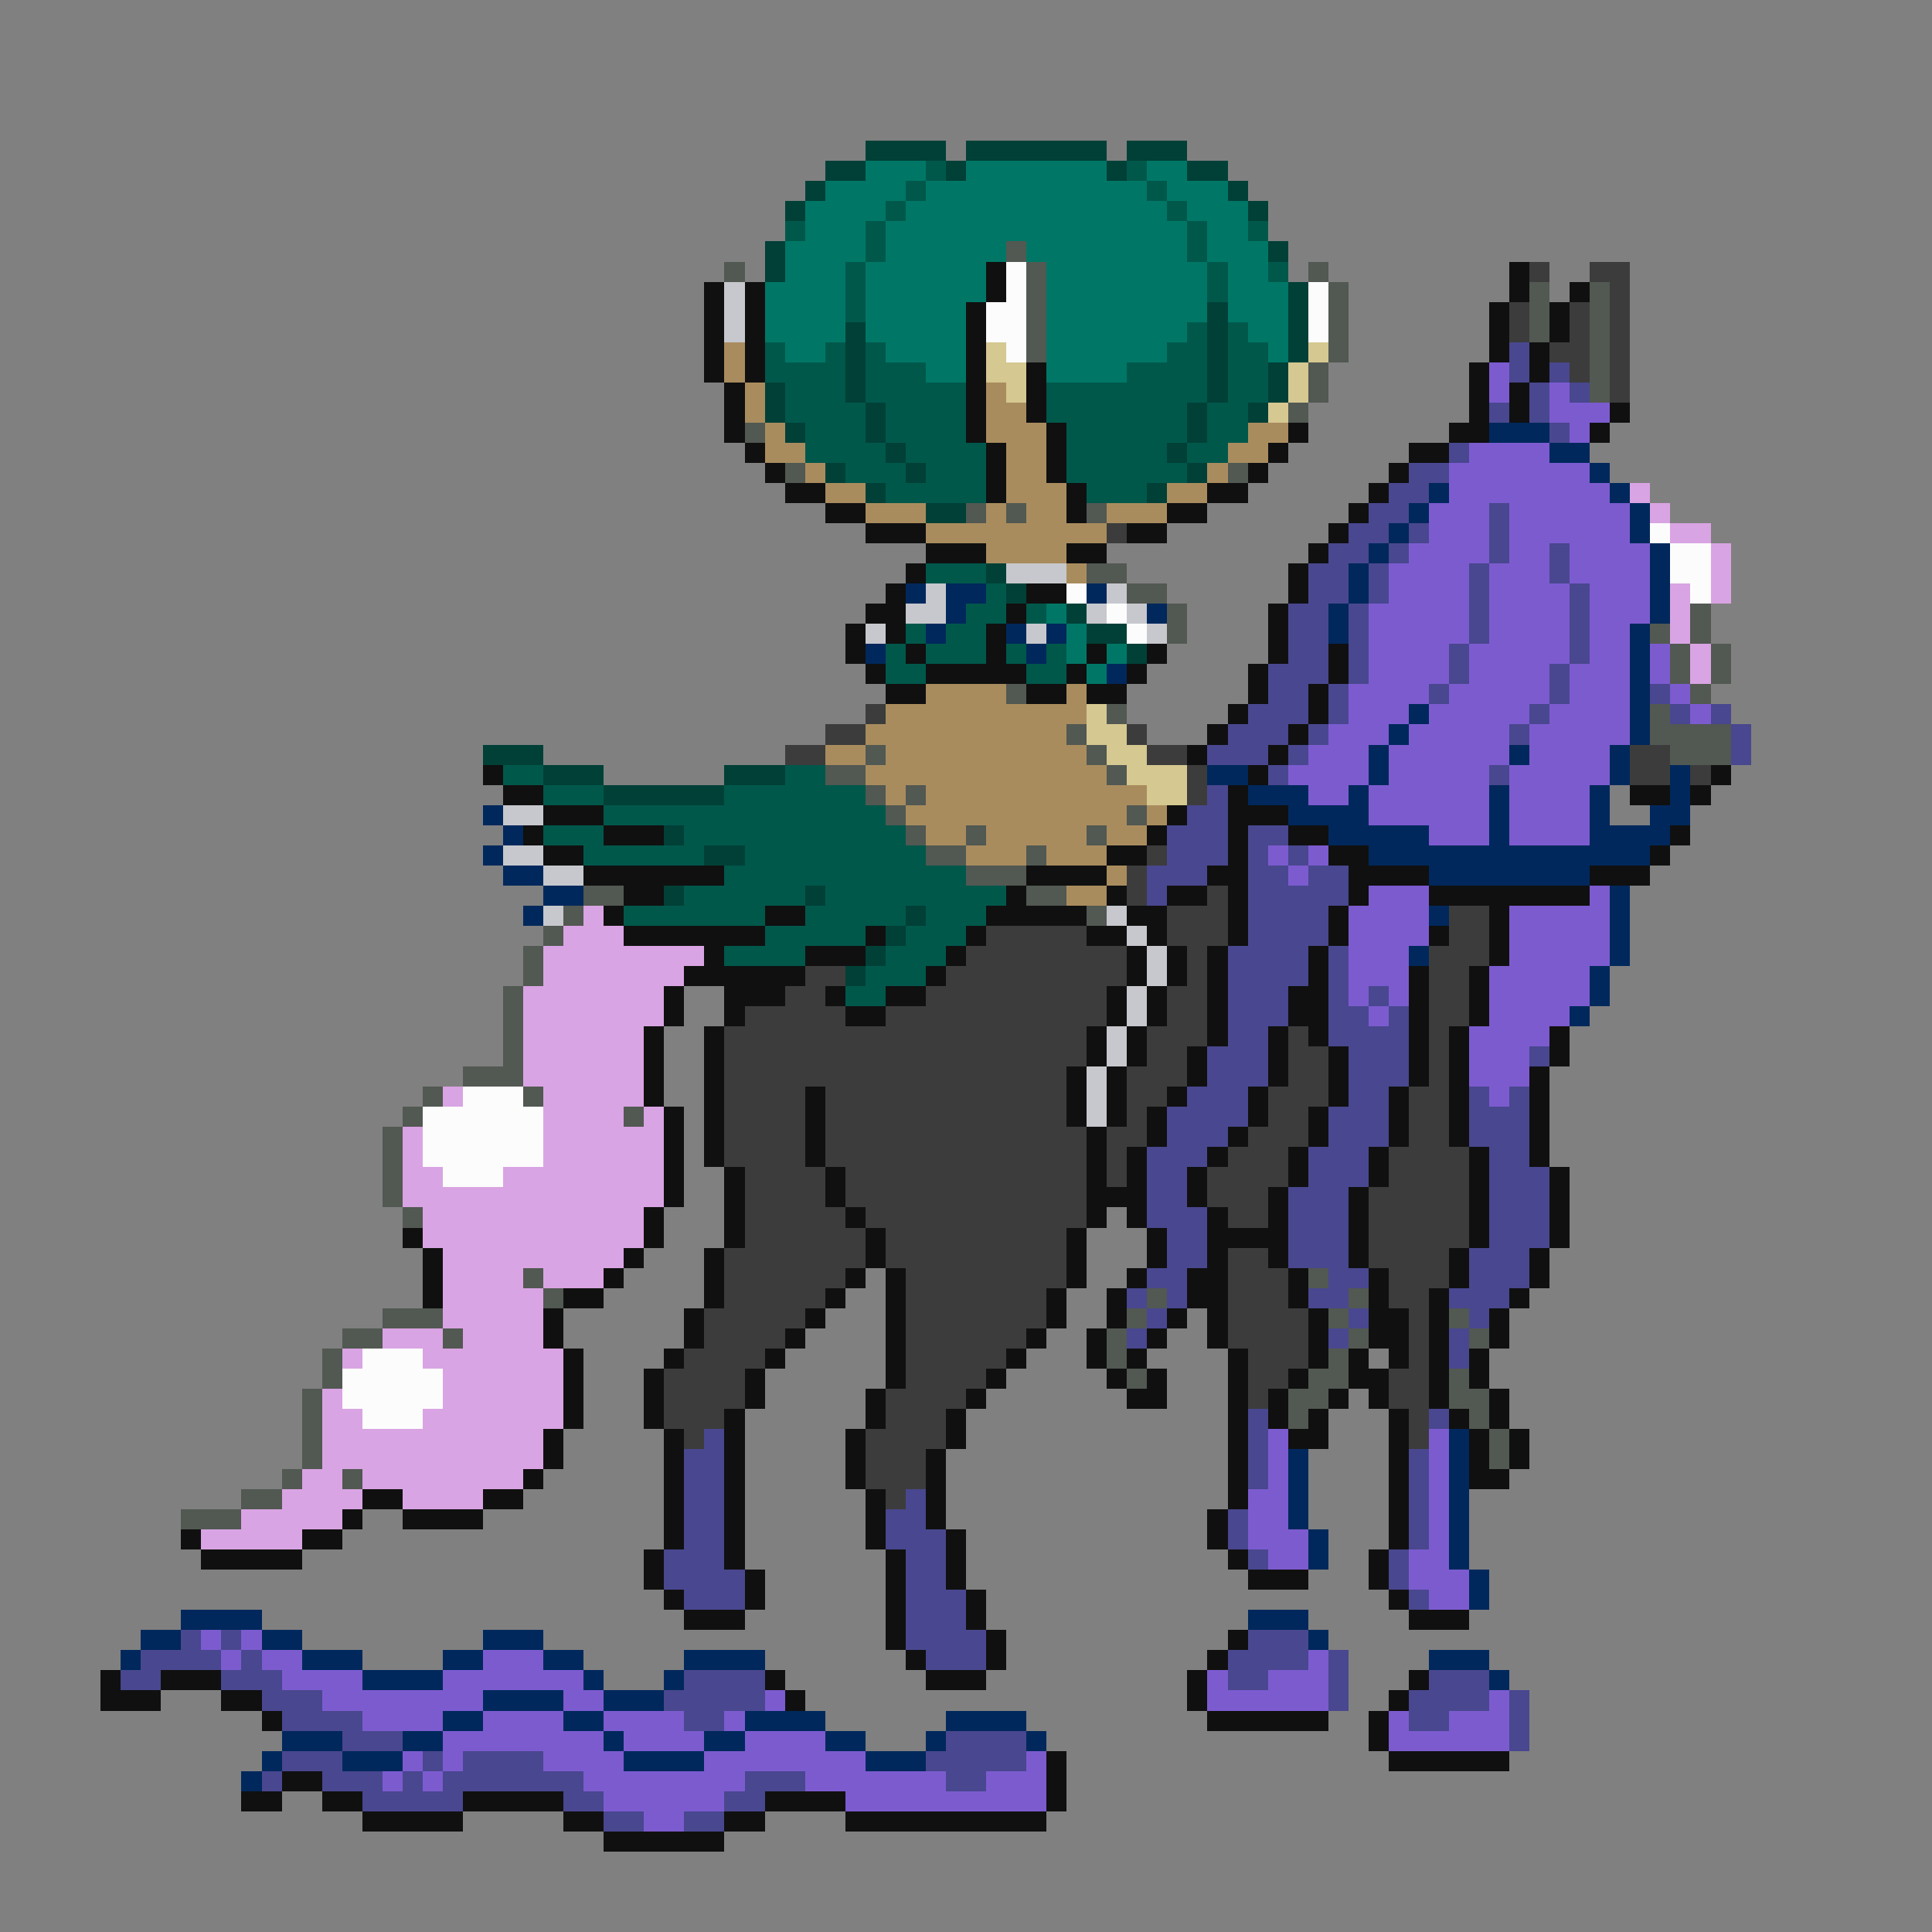 <svg xmlns="http://www.w3.org/2000/svg" viewBox="0 -0.5 96 96" shape-rendering="crispEdges">
<rect x="0" y="-0.5" width="96" height="96" fill="#808080" stroke="none"/>
<path stroke="#004037" d="M43 7h4M48 7h7M56 7h3M41 8h2M47 8h1M55 8h1M59 8h2M40 9h1M61 9h1M39 10h1M62 10h1M38 12h1M63 12h1M38 13h1M64 14h1M60 15h1M64 15h1M42 16h1M60 16h1M64 16h1M42 17h1M60 17h1M64 17h1M42 18h1M60 18h1M63 18h1M38 19h1M42 19h1M60 19h1M63 19h1M38 20h1M43 20h1M59 20h1M62 20h1M39 21h1M43 21h1M59 21h1M44 22h1M58 22h1M41 23h1M45 23h1M59 23h1M43 24h1M57 24h1M46 25h2M49 28h1M50 29h1M53 30h1M54 31h2M56 32h1M24 37h3M27 38h3M36 38h3M30 39h6M33 41h1M35 42h2M33 44h1M40 44h1M45 45h1M44 46h1M43 47h1M42 48h1" />
<path stroke="#007766" d="M43 8h3M48 8h7M57 8h2M41 9h4M46 9h11M58 9h3M40 10h4M45 10h13M59 10h3M40 11h3M44 11h15M60 11h2M39 12h4M44 12h6M51 12h8M60 12h3M39 13h3M43 13h6M52 13h8M61 13h2M38 14h4M43 14h6M52 14h8M61 14h3M38 15h4M43 15h5M52 15h8M61 15h3M38 16h4M43 16h5M52 16h7M62 16h2M39 17h2M44 17h4M52 17h6M63 17h1M46 18h2M52 18h4M52 30h1M53 31h1M53 32h1M55 32h1M54 33h1" />
<path stroke="#00584b" d="M46 8h1M56 8h1M45 9h1M57 9h1M44 10h1M58 10h1M39 11h1M43 11h1M59 11h1M62 11h1M43 12h1M59 12h1M42 13h1M60 13h1M63 13h1M42 14h1M60 14h1M42 15h1M59 16h1M61 16h1M38 17h1M41 17h1M43 17h1M58 17h2M61 17h2M38 18h4M43 18h3M56 18h4M61 18h2M39 19h3M43 19h5M52 19h8M61 19h2M39 20h4M44 20h4M52 20h7M60 20h2M40 21h3M44 21h4M53 21h6M60 21h2M40 22h4M45 22h4M53 22h5M59 22h2M42 23h3M46 23h3M53 23h6M44 24h5M54 24h3M46 28h3M49 29h1M48 30h2M51 30h1M45 31h1M47 31h2M44 32h1M46 32h3M50 32h1M52 32h1M44 33h2M51 33h2M25 38h2M39 38h2M27 39h3M36 39h7M30 40h14M27 41h3M34 41h11M29 42h6M37 42h9M36 43h12M34 44h6M41 44h9M31 45h7M40 45h5M46 45h3M38 46h5M45 46h3M36 47h4M44 47h3M43 48h3M42 49h2" />
<path stroke="#525852" d="M50 12h1M36 13h1M51 13h1M65 13h1M51 14h1M66 14h1M76 14h1M79 14h1M51 15h1M66 15h1M76 15h1M79 15h1M51 16h1M66 16h1M76 16h1M79 16h1M51 17h1M66 17h1M79 17h1M65 18h1M79 18h1M65 19h1M79 19h1M64 20h1M37 21h1M39 23h1M61 23h1M48 25h1M50 25h1M54 25h1M54 28h2M56 29h2M58 30h1M84 30h1M58 31h1M82 31h1M84 31h1M83 32h1M85 32h1M83 33h1M85 33h1M50 34h1M84 34h1M55 35h1M82 35h1M53 36h1M82 36h4M43 37h1M54 37h1M83 37h3M41 38h2M55 38h1M43 39h1M45 39h1M44 40h1M56 40h1M45 41h1M48 41h1M54 41h1M46 42h2M51 42h1M48 43h3M29 44h2M51 44h2M28 45h1M54 45h1M27 46h1M26 47h1M26 48h1M25 49h1M25 50h1M25 51h1M25 52h1M23 53h3M21 54h1M26 54h1M20 55h1M31 55h1M19 56h1M19 57h1M19 58h1M19 59h1M20 60h1M26 63h1M65 63h1M27 64h1M57 64h1M67 64h1M19 65h3M56 65h1M66 65h1M72 65h1M17 66h2M22 66h1M55 66h1M67 66h1M73 66h1M16 67h1M55 67h1M66 67h1M16 68h1M56 68h1M65 68h2M72 68h1M15 69h1M64 69h2M72 69h2M15 70h1M64 70h1M73 70h1M15 71h1M74 71h1M15 72h1M74 72h1M14 73h1M17 73h1M12 74h2M9 75h3" />
<path stroke="#101010" d="M49 13h1M75 13h1M35 14h1M37 14h1M49 14h1M75 14h1M78 14h1M35 15h1M37 15h1M48 15h1M74 15h1M77 15h1M35 16h1M37 16h1M48 16h1M74 16h1M77 16h1M35 17h1M37 17h1M48 17h1M74 17h1M76 17h1M35 18h1M37 18h1M48 18h1M51 18h1M73 18h1M76 18h1M36 19h1M48 19h1M51 19h1M73 19h1M75 19h1M36 20h1M48 20h1M51 20h1M73 20h1M75 20h1M80 20h1M36 21h1M48 21h1M52 21h1M64 21h1M72 21h2M79 21h1M37 22h1M49 22h1M52 22h1M63 22h1M70 22h2M38 23h1M49 23h1M52 23h1M62 23h1M69 23h1M39 24h2M49 24h1M53 24h1M60 24h2M68 24h1M41 25h2M53 25h1M58 25h2M67 25h1M43 26h3M56 26h2M66 26h1M46 27h3M53 27h2M65 27h1M45 28h1M64 28h1M44 29h1M51 29h2M64 29h1M43 30h2M50 30h1M63 30h1M42 31h1M44 31h1M49 31h1M63 31h1M42 32h1M45 32h1M49 32h1M54 32h1M57 32h1M63 32h1M66 32h1M43 33h1M46 33h5M53 33h1M56 33h1M62 33h1M66 33h1M44 34h2M51 34h2M54 34h2M62 34h1M65 34h1M61 35h1M65 35h1M60 36h1M64 36h1M59 37h1M63 37h1M24 38h1M62 38h1M85 38h1M25 39h2M61 39h1M81 39h2M84 39h1M27 40h3M58 40h1M61 40h3M26 41h1M30 41h3M57 41h1M61 41h1M64 41h2M83 41h1M27 42h2M55 42h2M61 42h1M66 42h2M82 42h1M29 43h7M51 43h4M60 43h2M67 43h4M79 43h3M31 44h2M50 44h1M55 44h1M58 44h2M61 44h1M67 44h1M71 44h8M30 45h1M38 45h2M49 45h5M56 45h2M61 45h1M66 45h1M74 45h1M31 46h7M43 46h1M48 46h1M54 46h2M57 46h1M61 46h1M66 46h1M71 46h1M74 46h1M35 47h1M40 47h3M47 47h1M56 47h1M58 47h1M60 47h1M65 47h1M74 47h1M34 48h6M46 48h1M56 48h1M58 48h1M60 48h1M65 48h1M70 48h1M73 48h1M33 49h1M36 49h3M41 49h1M44 49h2M55 49h1M57 49h1M60 49h1M64 49h2M70 49h1M73 49h1M33 50h1M36 50h1M42 50h2M55 50h1M57 50h1M60 50h1M64 50h2M70 50h1M73 50h1M32 51h1M35 51h1M54 51h1M56 51h1M60 51h1M63 51h1M65 51h1M70 51h1M72 51h1M77 51h1M32 52h1M35 52h1M54 52h1M56 52h1M59 52h1M63 52h1M66 52h1M70 52h1M72 52h1M77 52h1M32 53h1M35 53h1M53 53h1M55 53h1M59 53h1M63 53h1M66 53h1M70 53h1M72 53h1M76 53h1M32 54h1M35 54h1M40 54h1M53 54h1M55 54h1M58 54h1M62 54h1M66 54h1M69 54h1M72 54h1M76 54h1M33 55h1M35 55h1M40 55h1M53 55h1M55 55h1M57 55h1M62 55h1M65 55h1M69 55h1M72 55h1M76 55h1M33 56h1M35 56h1M40 56h1M54 56h1M57 56h1M61 56h1M65 56h1M69 56h1M72 56h1M76 56h1M33 57h1M35 57h1M40 57h1M54 57h1M56 57h1M60 57h1M64 57h1M68 57h1M73 57h1M76 57h1M33 58h1M36 58h1M41 58h1M54 58h1M56 58h1M59 58h1M64 58h1M68 58h1M73 58h1M77 58h1M33 59h1M36 59h1M41 59h1M54 59h3M59 59h1M63 59h1M67 59h1M73 59h1M77 59h1M32 60h1M36 60h1M42 60h1M54 60h1M56 60h1M60 60h1M63 60h1M67 60h1M73 60h1M77 60h1M20 61h1M32 61h1M36 61h1M43 61h1M53 61h1M57 61h1M60 61h4M67 61h1M73 61h1M77 61h1M21 62h1M31 62h1M35 62h1M43 62h1M53 62h1M57 62h1M60 62h1M63 62h1M67 62h1M72 62h1M76 62h1M21 63h1M30 63h1M35 63h1M42 63h1M44 63h1M53 63h1M56 63h1M59 63h2M64 63h1M68 63h1M72 63h1M76 63h1M21 64h1M28 64h2M35 64h1M41 64h1M44 64h1M52 64h1M55 64h1M59 64h2M64 64h1M68 64h1M71 64h1M75 64h1M27 65h1M34 65h1M40 65h1M44 65h1M52 65h1M55 65h1M58 65h1M60 65h1M65 65h1M68 65h2M71 65h1M74 65h1M27 66h1M34 66h1M39 66h1M44 66h1M51 66h1M54 66h1M57 66h1M60 66h1M65 66h1M68 66h2M71 66h1M74 66h1M28 67h1M33 67h1M38 67h1M44 67h1M50 67h1M54 67h1M56 67h1M61 67h1M65 67h1M67 67h1M69 67h1M71 67h1M73 67h1M28 68h1M32 68h1M37 68h1M44 68h1M49 68h1M55 68h1M57 68h1M61 68h1M64 68h1M67 68h2M71 68h1M73 68h1M28 69h1M32 69h1M37 69h1M43 69h1M48 69h1M56 69h2M61 69h1M63 69h1M66 69h1M68 69h1M71 69h1M74 69h1M28 70h1M32 70h1M36 70h1M43 70h1M47 70h1M61 70h1M63 70h1M65 70h1M69 70h1M72 70h1M74 70h1M27 71h1M33 71h1M36 71h1M42 71h1M47 71h1M61 71h1M64 71h2M69 71h1M73 71h1M75 71h1M27 72h1M33 72h1M36 72h1M42 72h1M46 72h1M61 72h1M69 72h1M73 72h1M75 72h1M26 73h1M33 73h1M36 73h1M42 73h1M46 73h1M61 73h1M69 73h1M73 73h2M18 74h2M24 74h2M33 74h1M36 74h1M43 74h1M46 74h1M61 74h1M69 74h1M17 75h1M20 75h4M33 75h1M36 75h1M43 75h1M46 75h1M60 75h1M69 75h1M9 76h1M15 76h2M33 76h1M36 76h1M43 76h1M47 76h1M60 76h1M69 76h1M10 77h5M32 77h1M36 77h1M44 77h1M47 77h1M61 77h1M68 77h1M32 78h1M37 78h1M44 78h1M47 78h1M62 78h3M68 78h1M33 79h1M37 79h1M44 79h1M48 79h1M69 79h1M34 80h3M44 80h1M48 80h1M70 80h3M44 81h1M49 81h1M61 81h1M45 82h1M49 82h1M60 82h1M5 83h1M8 83h3M38 83h1M46 83h3M59 83h1M70 83h1M5 84h3M11 84h2M39 84h1M59 84h1M69 84h1M13 85h1M60 85h6M68 85h1M68 86h1M52 87h1M69 87h6M14 88h2M52 88h1M12 89h2M16 89h2M23 89h5M38 89h4M52 89h1M18 90h5M28 90h2M36 90h2M42 90h10M30 91h6" />
<path stroke="#fcfcfc" d="M50 13h1M50 14h1M65 14h1M49 15h2M65 15h1M49 16h2M65 16h1M50 17h1M82 26h1M83 27h2M83 28h2M53 29h1M84 29h1M55 30h1M56 31h1M23 54h3M21 55h6M21 56h6M21 57h6M22 58h3M18 67h3M17 68h5M17 69h5M18 70h3" />
<path stroke="#3c3c3c" d="M76 13h1M79 13h2M80 14h1M75 15h1M78 15h1M80 15h1M75 16h1M78 16h1M80 16h1M77 17h2M80 17h1M78 18h1M80 18h1M80 19h1M55 26h1M43 35h1M41 36h2M56 36h1M39 37h2M57 37h2M81 37h2M59 38h1M81 38h2M84 38h1M59 39h1M57 42h1M56 43h1M56 44h1M60 44h1M58 45h3M72 45h2M49 46h5M58 46h3M72 46h2M48 47h8M59 47h1M71 47h3M40 48h2M47 48h9M59 48h1M71 48h2M39 49h2M46 49h9M58 49h2M71 49h2M37 50h5M44 50h11M58 50h2M71 50h2M36 51h18M57 51h3M64 51h1M71 51h1M36 52h18M57 52h2M64 52h2M71 52h1M36 53h17M56 53h3M64 53h2M71 53h1M36 54h4M41 54h12M56 54h2M63 54h3M70 54h2M36 55h4M41 55h12M56 55h1M63 55h2M70 55h2M36 56h4M41 56h13M55 56h2M62 56h3M70 56h2M36 57h4M41 57h13M55 57h1M61 57h3M69 57h4M37 58h4M42 58h12M55 58h1M60 58h4M69 58h4M37 59h4M42 59h12M60 59h3M68 59h5M37 60h5M43 60h11M61 60h2M68 60h5M37 61h6M44 61h9M68 61h5M36 62h7M44 62h9M61 62h2M68 62h4M36 63h6M45 63h8M61 63h3M69 63h3M36 64h5M45 64h7M61 64h3M69 64h2M35 65h5M45 65h7M61 65h4M70 65h1M35 66h4M45 66h6M61 66h4M70 66h1M34 67h4M45 67h5M62 67h3M70 67h1M33 68h4M45 68h4M62 68h2M69 68h2M33 69h4M44 69h4M62 69h1M69 69h2M33 70h3M44 70h3M70 70h1M34 71h1M43 71h4M70 71h1M43 72h3M43 73h3M44 74h1" />
<path stroke="#c7c8cd" d="M36 14h1M36 15h1M36 16h1M50 28h3M46 29h1M55 29h1M45 30h2M54 30h1M56 30h1M43 31h1M51 31h1M57 31h1M25 40h2M25 42h2M27 43h2M27 45h1M55 45h1M56 46h1M57 47h1M57 48h1M56 49h1M56 50h1M55 51h1M55 52h1M54 53h1M54 54h1M54 55h1" />
<path stroke="#a98c5e" d="M36 17h1M36 18h1M37 19h1M49 19h1M37 20h1M49 20h2M38 21h1M49 21h3M62 21h2M38 22h2M50 22h2M61 22h2M40 23h1M50 23h2M60 23h1M41 24h2M50 24h3M58 24h2M43 25h3M49 25h1M51 25h2M55 25h3M46 26h9M49 27h4M53 28h1M46 34h4M53 34h1M44 35h10M43 36h10M41 37h2M44 37h10M43 38h12M44 39h1M46 39h11M45 40h11M57 40h1M46 41h2M49 41h5M55 41h2M48 42h3M52 42h3M55 43h1M53 44h2" />
<path stroke="#d5c890" d="M49 17h1M65 17h1M49 18h2M64 18h1M50 19h1M64 19h1M63 20h1M54 35h1M54 36h2M55 37h2M56 38h3M57 39h2" />
<path stroke="#49478f" d="M75 17h1M75 18h1M77 18h1M76 19h1M78 19h1M74 20h1M76 20h1M77 21h1M72 22h1M70 23h2M69 24h2M68 25h2M74 25h1M67 26h2M70 26h1M74 26h1M66 27h2M69 27h1M74 27h1M77 27h1M65 28h2M68 28h1M73 28h1M77 28h1M65 29h2M68 29h1M73 29h1M78 29h1M64 30h2M67 30h1M73 30h1M78 30h1M64 31h2M67 31h1M73 31h1M78 31h1M64 32h2M67 32h1M72 32h1M78 32h1M63 33h3M67 33h1M72 33h1M77 33h1M63 34h2M66 34h1M71 34h1M77 34h1M82 34h1M62 35h3M66 35h1M76 35h1M83 35h1M85 35h1M61 36h3M65 36h1M75 36h1M86 36h1M60 37h3M64 37h1M86 37h1M63 38h1M74 38h1M60 39h1M59 40h2M58 41h3M62 41h2M58 42h3M62 42h1M64 42h1M57 43h3M62 43h2M65 43h2M57 44h1M62 44h5M62 45h4M62 46h4M61 47h4M66 47h1M61 48h4M66 48h1M61 49h3M66 49h1M68 49h1M61 50h3M66 50h2M69 50h1M61 51h2M66 51h4M60 52h3M67 52h3M76 52h1M60 53h3M67 53h3M59 54h3M67 54h2M73 54h1M75 54h1M58 55h4M66 55h3M73 55h3M58 56h3M66 56h3M73 56h3M57 57h3M65 57h3M74 57h2M57 58h2M65 58h3M74 58h3M57 59h2M64 59h3M74 59h3M57 60h3M64 60h3M74 60h3M58 61h2M64 61h3M74 61h3M58 62h2M64 62h3M73 62h3M57 63h2M66 63h2M73 63h3M56 64h1M58 64h1M65 64h2M72 64h3M57 65h1M67 65h1M73 65h1M56 66h1M66 66h1M72 66h1M72 67h1M62 70h1M71 70h1M35 71h1M62 71h1M34 72h2M62 72h1M70 72h1M34 73h2M62 73h1M70 73h1M34 74h2M45 74h1M70 74h1M34 75h2M44 75h2M61 75h1M70 75h1M34 76h2M44 76h3M61 76h1M70 76h1M33 77h3M45 77h2M62 77h1M69 77h1M33 78h4M45 78h2M69 78h1M34 79h3M45 79h3M70 79h1M45 80h3M9 81h1M11 81h1M45 81h4M62 81h3M7 82h4M12 82h1M46 82h3M61 82h4M66 82h1M6 83h2M11 83h3M34 83h4M61 83h2M66 83h1M71 83h3M13 84h3M33 84h5M66 84h1M70 84h4M75 84h1M14 85h4M34 85h2M70 85h2M75 85h1M17 86h3M47 86h4M75 86h1M14 87h3M21 87h1M23 87h4M46 87h5M13 88h1M16 88h3M20 88h1M22 88h7M37 88h3M47 88h2M18 89h5M28 89h2M36 89h2M30 90h2M34 90h2" />
<path stroke="#7c5bcf" d="M74 18h1M74 19h1M77 19h1M77 20h3M78 21h1M73 22h4M72 23h7M72 24h8M71 25h3M75 25h6M71 26h3M75 26h6M70 27h4M75 27h2M78 27h4M69 28h4M74 28h3M78 28h4M69 29h4M74 29h4M79 29h3M68 30h5M74 30h4M79 30h3M68 31h5M74 31h4M79 31h2M68 32h4M73 32h5M79 32h2M82 32h1M68 33h4M73 33h4M78 33h3M82 33h1M67 34h4M72 34h5M78 34h3M83 34h1M67 35h3M71 35h5M77 35h4M84 35h1M66 36h3M70 36h5M76 36h5M65 37h3M69 37h6M76 37h4M64 38h4M69 38h5M75 38h5M65 39h2M68 39h6M75 39h4M68 40h6M75 40h4M71 41h3M75 41h4M63 42h1M65 42h1M64 43h1M68 44h3M79 44h1M67 45h4M75 45h5M67 46h4M75 46h5M67 47h3M75 47h5M67 48h3M74 48h5M67 49h1M69 49h1M74 49h5M68 50h1M74 50h4M73 51h4M73 52h3M73 53h3M74 54h1M63 71h1M71 71h1M63 72h1M71 72h1M63 73h1M71 73h1M62 74h2M71 74h1M62 75h2M71 75h1M62 76h3M71 76h1M63 77h2M70 77h2M70 78h3M71 79h2M10 81h1M12 81h1M11 82h1M13 82h2M24 82h3M65 82h1M14 83h4M22 83h7M60 83h1M63 83h3M16 84h8M28 84h2M38 84h1M60 84h6M74 84h1M18 85h4M24 85h4M30 85h4M36 85h1M69 85h1M72 85h3M22 86h8M31 86h4M37 86h4M69 86h6M20 87h1M22 87h1M27 87h4M35 87h8M51 87h1M19 88h1M21 88h1M29 88h8M40 88h7M49 88h3M30 89h6M42 89h10M32 90h2" />
<path stroke="#00285c" d="M74 21h3M77 22h2M79 23h1M71 24h1M80 24h1M70 25h1M81 25h1M69 26h1M81 26h1M68 27h1M82 27h1M67 28h1M82 28h1M45 29h1M47 29h2M54 29h1M67 29h1M82 29h1M47 30h1M57 30h1M66 30h1M82 30h1M46 31h1M50 31h1M52 31h1M66 31h1M81 31h1M43 32h1M51 32h1M81 32h1M55 33h1M81 33h1M81 34h1M70 35h1M81 35h1M69 36h1M81 36h1M68 37h1M75 37h1M80 37h1M60 38h2M68 38h1M80 38h1M83 38h1M62 39h3M67 39h1M74 39h1M79 39h1M83 39h1M24 40h1M64 40h4M74 40h1M79 40h1M82 40h2M25 41h1M66 41h5M74 41h1M79 41h4M24 42h1M68 42h14M25 43h2M71 43h8M27 44h2M80 44h1M26 45h1M71 45h1M80 45h1M80 46h1M70 47h1M80 47h1M79 48h1M79 49h1M78 50h1M72 71h1M64 72h1M72 72h1M64 73h1M72 73h1M64 74h1M72 74h1M64 75h1M72 75h1M65 76h1M72 76h1M65 77h1M72 77h1M73 78h1M73 79h1M9 80h4M62 80h3M7 81h2M13 81h2M24 81h3M65 81h1M6 82h1M15 82h3M22 82h2M27 82h2M34 82h4M71 82h3M18 83h4M29 83h1M33 83h1M74 83h1M24 84h4M30 84h3M22 85h2M28 85h2M37 85h4M47 85h4M14 86h3M20 86h2M30 86h1M35 86h2M41 86h2M46 86h1M51 86h1M13 87h1M17 87h3M31 87h4M43 87h3M12 88h1" />
<path stroke="#d9a4e3" d="M81 24h1M82 25h1M83 26h2M85 27h1M85 28h1M83 29h1M85 29h1M83 30h1M83 31h1M84 32h1M84 33h1M29 45h1M28 46h3M27 47h8M27 48h7M26 49h7M26 50h7M26 51h6M26 52h6M26 53h6M22 54h1M27 54h5M27 55h4M32 55h1M20 56h1M27 56h6M20 57h1M27 57h6M20 58h2M25 58h8M20 59h13M21 60h11M21 61h11M22 62h9M22 63h4M27 63h3M22 64h5M22 65h5M19 66h3M23 66h4M17 67h1M21 67h7M22 68h6M16 69h1M22 69h6M16 70h2M21 70h7M16 71h11M16 72h11M15 73h2M18 73h8M14 74h4M20 74h4M12 75h5M10 76h5" />
</svg>